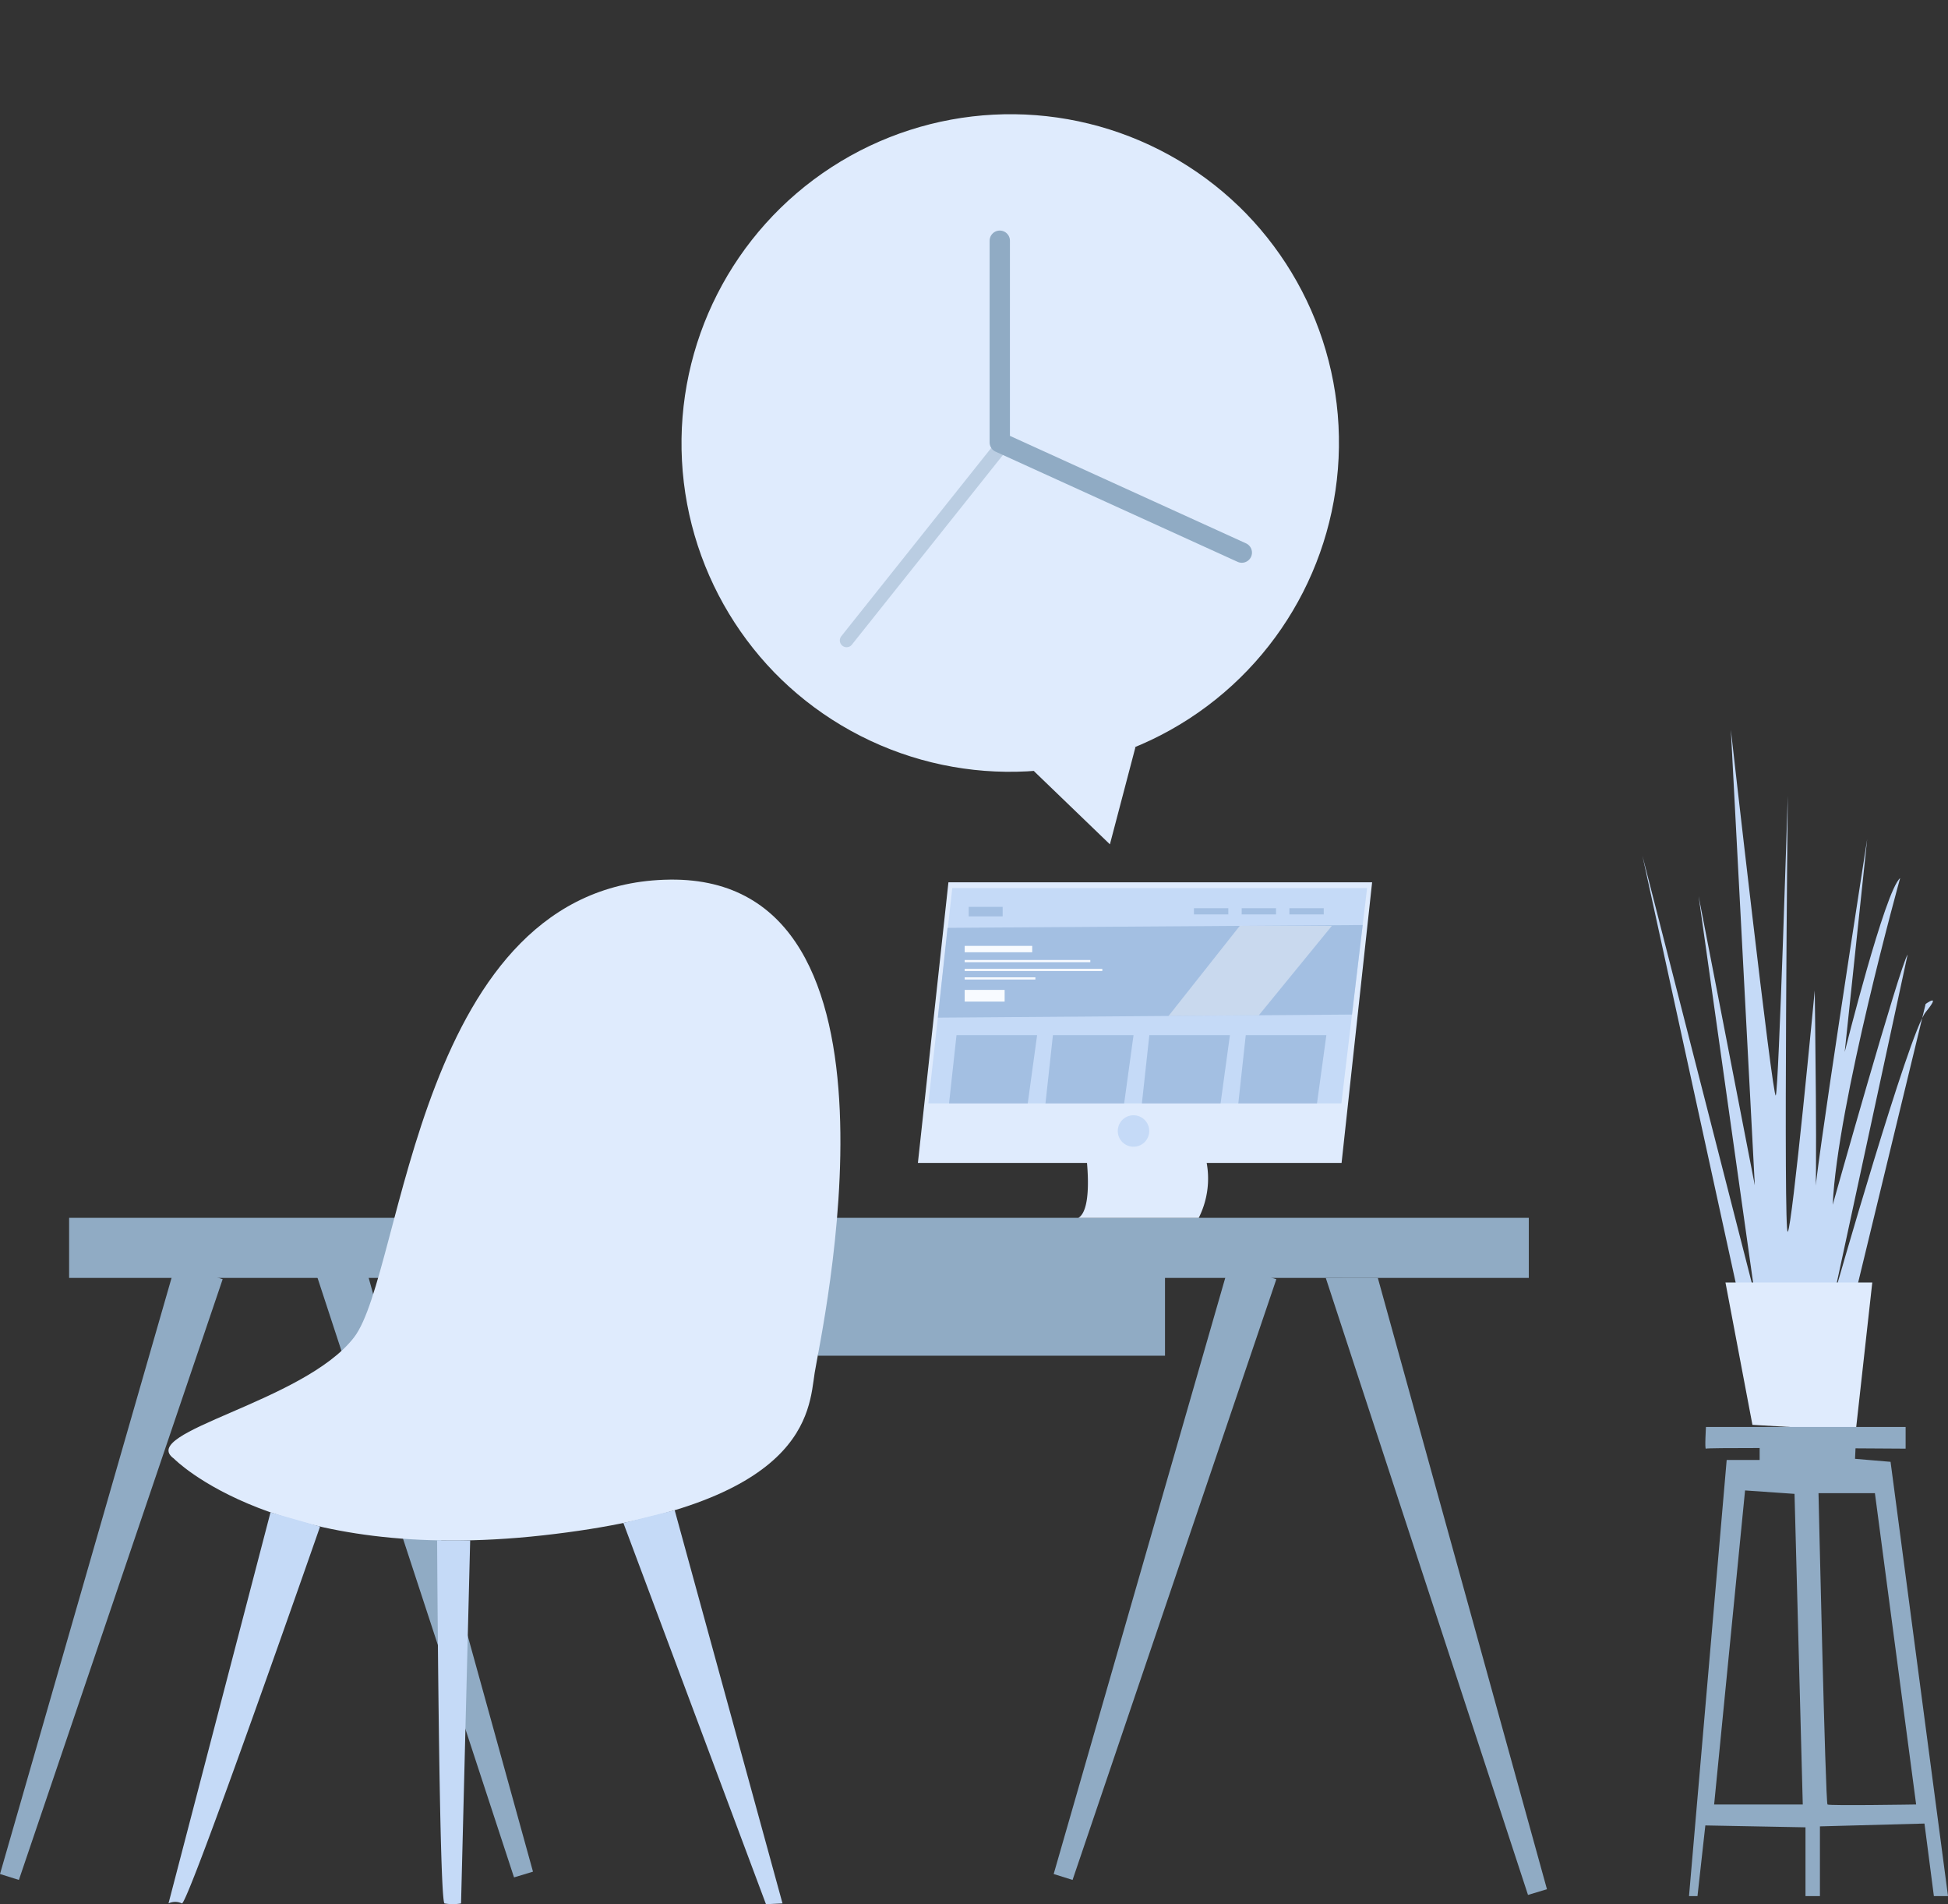 <svg xmlns="http://www.w3.org/2000/svg" xmlns:xlink="http://www.w3.org/1999/xlink" width="287.731" height="281.204" viewBox="0 0 287.731 281.204">
  <rect x="0" y="0" width="287.731" height="281.204" fill="#333333" stroke="none"/>
  <defs>
    <clipPath id="clip-path">
      <circle id="Ellipse_6" data-name="Ellipse 6" cx="48.603" cy="48.603" r="48.603" fill="#dfebfd"/>
    </clipPath>
  </defs>
  <g id="Group_331" data-name="Group 331" transform="translate(-1487.282 -115.232)">
    <g id="illustra_ie" data-name="illustrație" transform="translate(1413.146 30.11)">
      <g id="Group_122" data-name="Group 122" transform="translate(48.854 101.89)">
        <rect id="Rectangle_2" data-name="Rectangle 2" width="51.286" height="12.573" transform="translate(146.074 170.861)" fill="#90abc4"/>
        <rect id="Rectangle_3" data-name="Rectangle 3" width="215.604" height="8.872" transform="translate(35.491 163.073)" fill="#90abc4"/>
        <path id="Path_2" data-name="Path 2" d="M140.537,319.544l29.871,91.119,2.8-.845L148.22,319.533Z" transform="translate(-69.201 -150.19)" fill="#90abc4"/>
        <path id="Path_3" data-name="Path 3" d="M107.261,320.315,81.348,410.337l2.789.874,30.1-88.712Z" transform="translate(-56.065 -150.363)" fill="#90abc4"/>
        <g id="Group_1" data-name="Group 1" transform="translate(50.171 113.125)">
          <path id="Path_4" data-name="Path 4" d="M114.122,332.777s15.267,15.7,54.525,11.341,39.258-18.32,40.13-23.991,16.14-73.281-21.373-72.844-39.258,58.014-46.674,67.61S108.642,328.831,114.122,332.777Z" transform="translate(-113.335 -247.28)" fill="#dfebfd"/>
          <path id="Path_5" data-name="Path 5" d="M128.4,367.376l-15.065,57.745a2.278,2.278,0,0,1,1.971,0c.814.542,20.418-55.65,20.418-55.65Z" transform="translate(-113.335 -273.932)" fill="#c5daf7"/>
          <path id="Path_6" data-name="Path 6" d="M164.326,372.681s.28,53.354,1.094,53.621a7.018,7.018,0,0,0,2.442,0l1.348-53.621Z" transform="translate(-124.651 -275.109)" fill="#c5daf7"/>
          <path id="Path_7" data-name="Path 7" d="M199.686,368.85l21.062,56.3,2.442-.119-15.926-58.067Z" transform="translate(-132.498 -273.841)" fill="#c5daf7"/>
        </g>
        <path id="Path_67" data-name="Path 67" d="M143.241,423.611" transform="translate(-69.801 -173.287)" fill="#ba8a7b"/>
        <path id="Path_107" data-name="Path 107" d="M407.3,302.272l-14.163-64.836,16.6,64.836-8.3-58.861,8.3,42.707-3.54-67.27s6.2,54.878,6.639,53.992,1.77-44.256,1.77-44.256-.664,65.057,0,64.394,3.983-35.627,3.983-35.627.443,31.422,0,30.758S426.334,235,426.334,235l-3.319,31.422s5.975-23.9,8.188-25.669c0,0-9.294,33.414-9.958,48.239,0,0,9.958-35.4,11.064-36.954l-10.843,50.231s11.064-38.724,13.5-41.712,0-1.217,0-1.217l-10.4,42.929-2.877,3.1-10.843,1.77Z" transform="translate(-125.259 -127.846)" fill="#c5daf7"/>
        <path id="Path_108" data-name="Path 108" d="M408.9,323.744l3.983,21.022,15.269.885,2.434-21.907Z" transform="translate(-128.757 -151.124)" fill="#dfebfd"/>
        <path id="Path_109" data-name="Path 109" d="M431.75,356.317l-5.247-.444.071-1.548c4.246.023,7.4.046,7.4.046v-3.2h-29.49s-.209,3.408,0,3.2c.07-.071,3.466-.094,7.929-.093v1.762h-4.868l-5.564,64.405h1.252l1.159-10.433,14.792.279v10.155h2.133V410.151l15.441-.417,1.39,10.711h2.087Zm-26.058,50.6,4.567-46.376,7.306.507,1.218,45.869Zm16.744,0c-.305-.2-1.328-45.97-1.328-45.97h8.33l6.089,45.97S422.74,407.124,422.436,406.921Z" transform="translate(-127.221 -157.211)" fill="#90abc4"/>
        <path id="Path_110" data-name="Path 110" d="M333.024,322.874l29.871,91.119,2.8-.845-24.985-90.285Z" transform="translate(-111.918 -150.929)" fill="#90abc4"/>
        <path id="Path_111" data-name="Path 111" d="M307.285,320.315l-25.913,90.023,2.789.874,30.1-88.712Z" transform="translate(-100.455 -150.363)" fill="#90abc4"/>
        <g id="Group_89" data-name="Group 89" transform="translate(160.861 113.523)">
          <path id="Path_112" data-name="Path 112" d="M260.106,247.793l-4.51,41.439h62.581l4.51-41.439Z" transform="translate(-255.596 -247.793)" fill="#dfebfd"/>
          <path id="Path_113" data-name="Path 113" d="M287.056,297.981s1.415,9.1-1.011,10.51h17.786a12.9,12.9,0,0,0,.5-10.51Z" transform="translate(-262.353 -258.93)" fill="#dfebfd"/>
          <path id="Path_114" data-name="Path 114" d="M257.572,280.688h61.012l3.8-31.8H261.113Z" transform="translate(-256.034 -248.037)" fill="#c5daf7"/>
          <path id="Path_115" data-name="Path 115" d="M298.185,294.334a2.323,2.323,0,1,1-2.323-2.323A2.322,2.322,0,0,1,298.185,294.334Z" transform="translate(-264.016 -257.606)" fill="#c5daf7"/>
          <path id="Path_116" data-name="Path 116" d="M260.813,256.32l61.319-.418-1.58,13.223-61.169.457Z" transform="translate(-256.436 -249.592)" fill="#a3bfe2"/>
          <g id="Group_88" data-name="Group 88" transform="translate(6.91 9.391)">
            <g id="Group_83" data-name="Group 83">
              <rect id="Rectangle_4" data-name="Rectangle 4" width="9.974" height="0.94" fill="#f8fbff"/>
            </g>
            <g id="Group_84" data-name="Group 84" transform="translate(0 2.083)">
              <rect id="Rectangle_5" data-name="Rectangle 5" width="18.557" height="0.325" fill="#f8fbff"/>
            </g>
            <g id="Group_85" data-name="Group 85" transform="translate(0 3.388)">
              <rect id="Rectangle_6" data-name="Rectangle 6" width="20.332" height="0.325" fill="#f8fbff"/>
            </g>
            <g id="Group_86" data-name="Group 86" transform="translate(0 4.642)">
              <rect id="Rectangle_7" data-name="Rectangle 7" width="10.444" height="0.325" fill="#f8fbff"/>
            </g>
            <g id="Group_87" data-name="Group 87" transform="translate(0 6.501)">
              <rect id="Rectangle_8" data-name="Rectangle 8" width="5.901" height="1.723" fill="#f8fbff"/>
            </g>
          </g>
          <rect id="Rectangle_9" data-name="Rectangle 9" width="5.014" height="1.407" transform="translate(7.504 3.628)" fill="#a3bfe2"/>
          <rect id="Rectangle_10" data-name="Rectangle 10" width="5.074" height="0.917" transform="translate(40.776 3.828)" fill="#a3bfe2"/>
          <rect id="Rectangle_11" data-name="Rectangle 11" width="5.074" height="0.917" transform="translate(47.824 3.828)" fill="#a3bfe2"/>
          <rect id="Rectangle_12" data-name="Rectangle 12" width="5.074" height="0.917" transform="translate(54.873 3.828)" fill="#a3bfe2"/>
          <path id="Path_117" data-name="Path 117" d="M273.133,286.882H261.51l1.1-10.078h11.906Z" transform="translate(-256.908 -254.231)" fill="#a3bfe2"/>
          <path id="Path_118" data-name="Path 118" d="M291.436,286.882H279.814l1.1-10.078h11.906Z" transform="translate(-260.97 -254.231)" fill="#a3bfe2"/>
          <path id="Path_119" data-name="Path 119" d="M309.74,286.882H298.117l1.1-10.078H311.12Z" transform="translate(-265.032 -254.231)" fill="#a3bfe2"/>
          <path id="Path_120" data-name="Path 120" d="M328.043,286.882H316.421l1.1-10.078h11.906Z" transform="translate(-269.094 -254.231)" fill="#a3bfe2"/>
          <path id="Path_121" data-name="Path 121" d="M313.7,256.062l-10.518,13.3,13.335-.1,10.784-13.2Z" transform="translate(-266.156 -249.628)" fill="#fcfdff" opacity="0.42"/>
        </g>
      </g>
    </g>
    <g id="Tit" transform="matrix(0.454, -0.891, 0.891, 0.454, 1571.08, 201.844)">
      <g id="Group_117" data-name="Group 117">
        <g id="Group_116" data-name="Group 116" clip-path="url(#clip-path)">
          <circle id="Ellipse_5" data-name="Ellipse 5" cx="48.603" cy="48.603" r="48.603" transform="translate(-0.043 0.129)" fill="#dfebfd"/>
        </g>
      </g>
      <path id="Path_159" data-name="Path 159" d="M218.306,196.687l-4.547,14.933,14.54-3.163" transform="translate(-211.298 -122.928)" fill="#dfebfd"/>
      <path id="Path_224" data-name="Path 224" d="M47.86,48.481,22.484,76.137" transform="translate(65.313 -18.118) rotate(59)" fill="none" stroke="#bacde2" stroke-linecap="round" stroke-width="2"/>
      <path id="Path_223" data-name="Path 223" d="M67.5,26.08,40.963,39.6l1.73,39.243" transform="translate(6.998 7.65)" fill="none" stroke="#90abc4" stroke-linecap="round" stroke-linejoin="round" stroke-width="3"/>
    </g>
  </g>
</svg>
